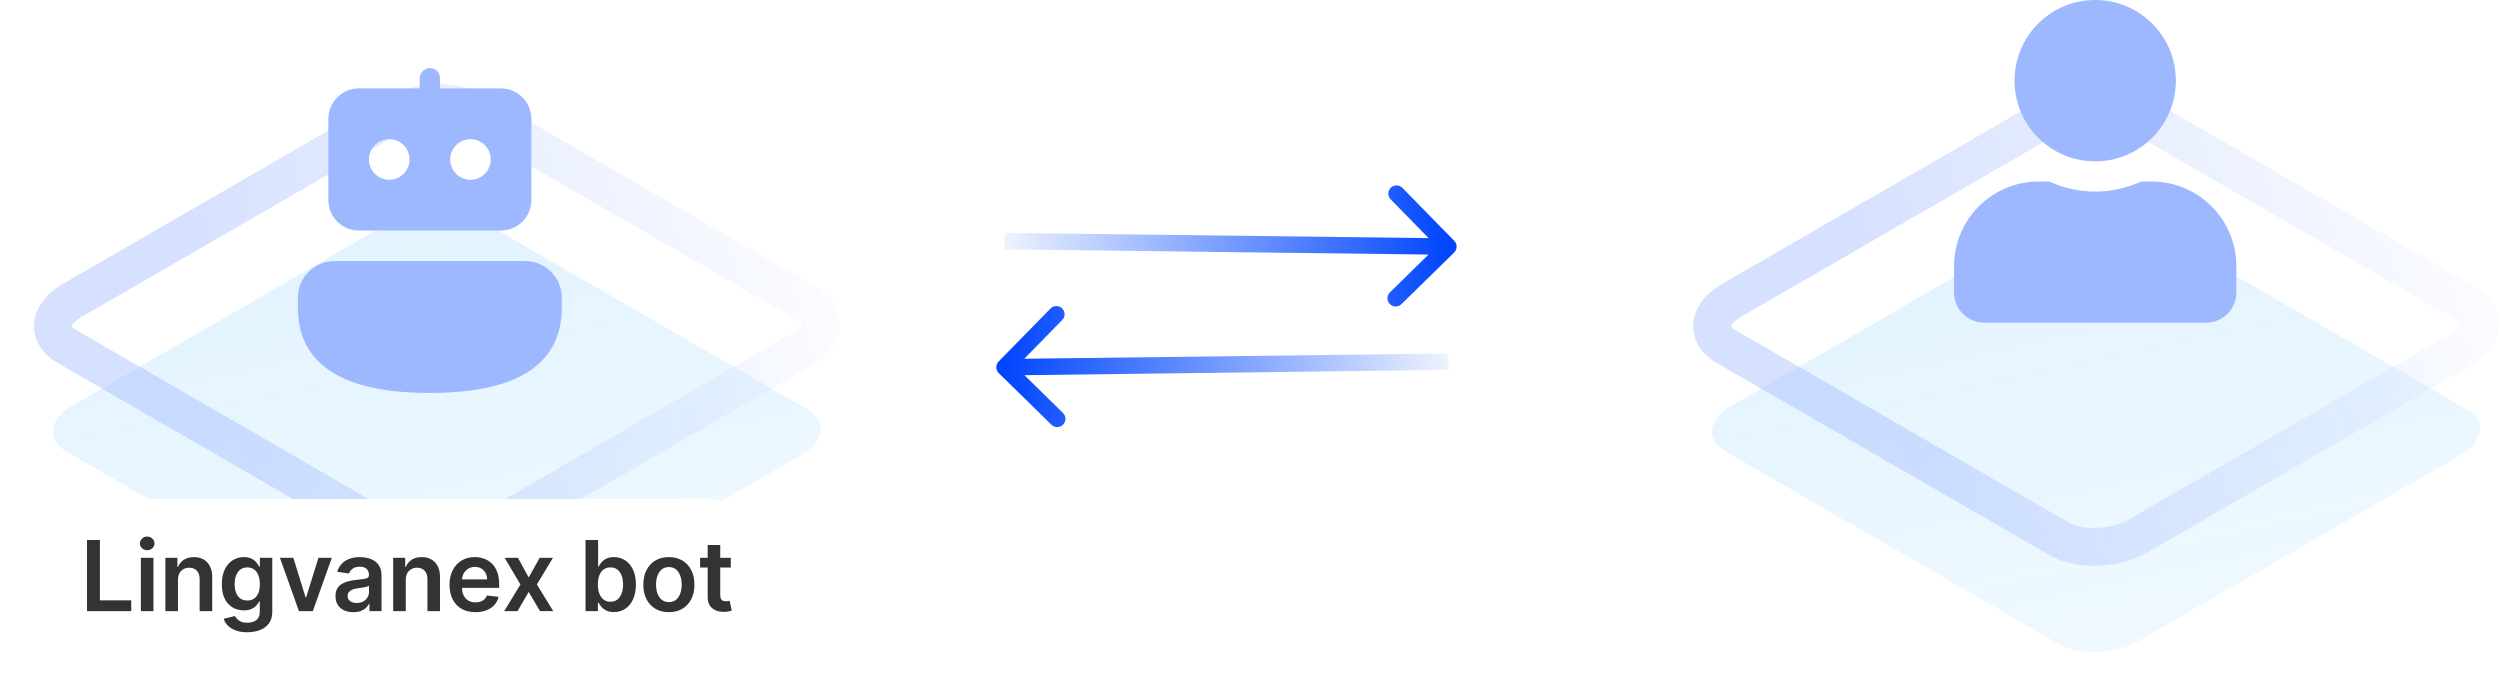 <svg width="368" height="101" viewBox="0 0 368 101" fill="none" xmlns="http://www.w3.org/2000/svg">
<path d="M303.092 94.822L254.051 66.492C251.038 64.758 251.422 61.716 254.889 59.712L302.239 32.363C305.721 30.358 310.979 30.131 313.978 31.879L363.019 60.209C366.031 61.943 365.648 64.985 362.18 66.989L314.83 94.338C311.349 96.343 306.091 96.57 303.092 94.822Z" fill="url(#paint0_linear_238_190)"/>
<path d="M308.221 83.29C305.819 83.29 303.517 82.778 301.698 81.727L252.657 53.397C250.482 52.146 249.232 50.184 249.232 48.038C249.232 45.636 250.781 43.361 253.495 41.784L300.845 14.435C305.222 11.905 311.475 11.691 315.369 13.951L364.41 42.281C366.584 43.532 367.834 45.494 367.834 47.64C367.834 50.042 366.286 52.331 363.571 53.895L316.221 81.243C313.876 82.608 310.977 83.29 308.206 83.29H308.221ZM304.483 76.908C306.643 78.159 310.835 77.931 313.436 76.425L360.786 49.076C361.98 48.393 362.264 47.768 362.264 47.654C362.25 47.626 362.093 47.398 361.624 47.128L312.583 18.799C310.423 17.548 306.245 17.775 303.631 19.282L256.28 46.631C255.087 47.313 254.803 47.938 254.803 48.052C254.817 48.081 254.973 48.322 255.442 48.578L304.483 76.908Z" fill="url(#paint1_linear_238_190)"/>
<path d="M308.412 23.748C314.97 23.748 320.286 18.433 320.286 11.874C320.286 5.315 314.97 0 308.412 0C301.853 0 296.538 5.315 296.538 11.874C296.538 18.433 301.853 23.748 308.412 23.748ZM316.724 26.717H315.175C313.115 27.663 310.824 28.201 308.412 28.201C306 28.201 303.718 27.663 301.649 26.717H300.1C293.217 26.717 287.632 32.301 287.632 39.184V43.043C287.632 45.502 289.627 47.496 292.085 47.496H324.739C327.197 47.496 329.191 45.502 329.191 43.043V39.184C329.191 32.301 323.607 26.717 316.724 26.717Z" fill="#9DB8FF"/>
<path d="M58.86 94.822L9.819 66.492C6.806 64.758 7.19 61.716 10.657 59.712L58.008 32.363C61.489 30.358 66.747 30.131 69.746 31.879L118.787 60.209C121.799 61.943 121.416 64.985 117.948 66.989L70.598 94.338C67.117 96.343 61.859 96.57 58.86 94.822Z" fill="url(#paint2_linear_238_190)"/>
<path d="M63.989 83.29C61.587 83.29 59.285 82.778 57.466 81.727L8.425 53.397C6.251 52.146 5 50.184 5 48.038C5 45.636 6.549 43.361 9.263 41.784L56.613 14.435C60.99 11.905 67.243 11.691 71.137 13.951L120.178 42.281C122.352 43.532 123.603 45.494 123.603 47.64C123.603 50.042 122.054 52.331 119.339 53.895L71.989 81.243C69.644 82.608 66.746 83.29 63.974 83.29H63.989ZM60.251 76.908C62.411 78.159 66.603 77.931 69.204 76.425L116.554 49.076C117.748 48.393 118.032 47.768 118.032 47.654C118.018 47.626 117.861 47.398 117.392 47.128L68.351 18.799C66.191 17.548 62.013 17.775 59.399 19.282L12.049 46.631C10.855 47.313 10.571 47.938 10.571 48.052C10.585 48.081 10.741 48.322 11.21 48.578L60.251 76.908Z" fill="url(#paint3_linear_238_190)"/>
<path d="M214.054 37.163C214.531 36.696 214.537 35.93 214.069 35.452L206.433 27.656C205.965 27.178 205.199 27.168 204.722 27.635C204.246 28.102 204.239 28.868 204.708 29.346L211.495 36.276L204.592 43.036C204.116 43.503 204.109 44.269 204.578 44.747C205.046 45.226 205.812 45.235 206.289 44.769L214.054 37.163ZM147.852 36.702L213.196 37.507L213.216 35.087L147.873 34.282L147.852 36.702Z" fill="url(#paint4_linear_238_190)"/>
<path d="M147.014 54.92C146.538 54.454 146.531 53.688 147 53.209L154.636 45.413C155.104 44.934 155.871 44.925 156.347 45.391C156.824 45.858 156.83 46.624 156.361 47.103L149.574 54.033L156.476 60.792C156.952 61.259 156.958 62.025 156.49 62.504C156.021 62.982 155.255 62.992 154.779 62.525L147.014 54.92ZM213.216 54.449L147.873 55.264L147.853 52.844L213.196 52.029L213.216 54.449Z" fill="url(#paint5_linear_238_190)"/>
<g filter="url(#filter0_d_238_190)">
<rect x="5" y="68.925" width="110.551" height="23.034" rx="11.517" fill="white" shape-rendering="crispEdges"/>
<path opacity="0.8" d="M12.808 85.441V74.971H14.705V83.851H19.316V85.441H12.808ZM20.737 85.441V77.589H22.587V85.441H20.737ZM21.667 76.474C21.374 76.474 21.122 76.377 20.91 76.183C20.699 75.985 20.593 75.748 20.593 75.472C20.593 75.193 20.699 74.956 20.91 74.762C21.122 74.564 21.374 74.465 21.667 74.465C21.964 74.465 22.216 74.564 22.424 74.762C22.635 74.956 22.741 75.193 22.741 75.472C22.741 75.748 22.635 75.985 22.424 76.183C22.216 76.377 21.964 76.474 21.667 76.474ZM26.197 80.84V85.441H24.346V77.589H26.115V78.923H26.207C26.388 78.483 26.676 78.134 27.071 77.875C27.47 77.616 27.963 77.487 28.549 77.487C29.091 77.487 29.563 77.602 29.965 77.834C30.371 78.066 30.684 78.402 30.906 78.841C31.131 79.281 31.241 79.814 31.238 80.442V85.441H29.387V80.728C29.387 80.203 29.251 79.792 28.978 79.496C28.709 79.199 28.336 79.051 27.859 79.051C27.535 79.051 27.247 79.123 26.995 79.266C26.746 79.405 26.55 79.608 26.407 79.874C26.267 80.14 26.197 80.462 26.197 80.84ZM36.391 88.55C35.726 88.55 35.155 88.459 34.678 88.279C34.201 88.102 33.817 87.863 33.528 87.563C33.238 87.263 33.037 86.931 32.924 86.566L34.591 86.162C34.666 86.316 34.775 86.467 34.918 86.617C35.061 86.771 35.254 86.897 35.496 86.996C35.741 87.098 36.05 87.149 36.421 87.149C36.946 87.149 37.381 87.021 37.725 86.766C38.069 86.513 38.241 86.097 38.241 85.518V84.03H38.149C38.054 84.221 37.914 84.417 37.73 84.618C37.549 84.819 37.309 84.988 37.009 85.124C36.712 85.261 36.339 85.329 35.889 85.329C35.286 85.329 34.739 85.188 34.248 84.905C33.761 84.618 33.372 84.192 33.083 83.626C32.796 83.057 32.653 82.345 32.653 81.49C32.653 80.627 32.796 79.9 33.083 79.306C33.372 78.71 33.763 78.258 34.254 77.952C34.744 77.642 35.291 77.487 35.895 77.487C36.355 77.487 36.733 77.565 37.029 77.722C37.329 77.875 37.568 78.061 37.745 78.279C37.922 78.494 38.057 78.696 38.149 78.887H38.251V77.589H40.077V85.569C40.077 86.241 39.916 86.796 39.596 87.236C39.276 87.675 38.838 88.004 38.282 88.223C37.727 88.441 37.096 88.55 36.391 88.55ZM36.406 83.877C36.798 83.877 37.132 83.782 37.408 83.591C37.684 83.4 37.894 83.126 38.037 82.768C38.18 82.41 38.251 81.98 38.251 81.479C38.251 80.985 38.18 80.552 38.037 80.181C37.897 79.809 37.689 79.521 37.413 79.317C37.14 79.109 36.805 79.005 36.406 79.005C35.993 79.005 35.649 79.112 35.373 79.327C35.097 79.542 34.889 79.837 34.749 80.211C34.61 80.583 34.54 81.005 34.54 81.479C34.54 81.96 34.61 82.381 34.749 82.742C34.892 83.1 35.102 83.379 35.378 83.581C35.658 83.778 36 83.877 36.406 83.877ZM48.843 77.589L46.047 85.441H44.002L41.206 77.589H43.179L44.984 83.422H45.065L46.875 77.589H48.843ZM52.015 85.6C51.517 85.6 51.069 85.511 50.67 85.334C50.275 85.153 49.961 84.888 49.73 84.537C49.501 84.186 49.387 83.753 49.387 83.238C49.387 82.795 49.469 82.428 49.633 82.139C49.796 81.849 50.019 81.617 50.302 81.444C50.585 81.27 50.904 81.138 51.258 81.05C51.616 80.958 51.986 80.891 52.368 80.85C52.828 80.803 53.201 80.76 53.487 80.723C53.774 80.682 53.981 80.62 54.111 80.539C54.244 80.453 54.31 80.322 54.31 80.145V80.114C54.31 79.729 54.196 79.431 53.968 79.22C53.739 79.008 53.411 78.903 52.981 78.903C52.528 78.903 52.168 79.001 51.902 79.199C51.64 79.397 51.463 79.63 51.371 79.9L49.643 79.654C49.779 79.177 50.004 78.778 50.318 78.458C50.631 78.134 51.015 77.892 51.468 77.732C51.921 77.568 52.422 77.487 52.971 77.487C53.349 77.487 53.726 77.531 54.101 77.619C54.476 77.708 54.818 77.855 55.128 78.059C55.438 78.26 55.687 78.534 55.875 78.882C56.066 79.23 56.161 79.664 56.161 80.186V85.441H54.382V84.363H54.321C54.208 84.581 54.05 84.785 53.845 84.976C53.644 85.164 53.39 85.315 53.083 85.431C52.78 85.544 52.424 85.6 52.015 85.6ZM52.495 84.24C52.867 84.24 53.189 84.167 53.462 84.02C53.734 83.87 53.944 83.672 54.09 83.427C54.24 83.182 54.316 82.914 54.316 82.624V81.699C54.258 81.747 54.159 81.791 54.019 81.832C53.883 81.873 53.729 81.909 53.559 81.939C53.388 81.97 53.22 81.997 53.053 82.021C52.886 82.045 52.741 82.066 52.618 82.083C52.342 82.12 52.095 82.181 51.877 82.267C51.659 82.352 51.487 82.471 51.361 82.624C51.234 82.774 51.171 82.969 51.171 83.207C51.171 83.548 51.296 83.805 51.545 83.979C51.793 84.153 52.11 84.24 52.495 84.24ZM59.729 80.84V85.441H57.878V77.589H59.647V78.923H59.739C59.92 78.483 60.208 78.134 60.603 77.875C61.002 77.616 61.494 77.487 62.08 77.487C62.622 77.487 63.094 77.602 63.496 77.834C63.902 78.066 64.216 78.402 64.437 78.841C64.662 79.281 64.773 79.814 64.769 80.442V85.441H62.919V80.728C62.919 80.203 62.782 79.792 62.51 79.496C62.241 79.199 61.867 79.051 61.39 79.051C61.066 79.051 60.778 79.123 60.526 79.266C60.277 79.405 60.081 79.608 59.938 79.874C59.799 80.14 59.729 80.462 59.729 80.84ZM69.983 85.595C69.196 85.595 68.516 85.431 67.944 85.104C67.374 84.773 66.936 84.306 66.63 83.703C66.323 83.097 66.169 82.382 66.169 81.561C66.169 80.753 66.323 80.044 66.63 79.434C66.94 78.821 67.373 78.344 67.928 78.003C68.484 77.659 69.136 77.487 69.886 77.487C70.37 77.487 70.827 77.565 71.256 77.722C71.689 77.875 72.071 78.114 72.401 78.437C72.736 78.761 72.998 79.174 73.189 79.675C73.38 80.172 73.475 80.765 73.475 81.454V82.021H67.039V80.774H71.701C71.698 80.419 71.621 80.104 71.471 79.828C71.321 79.549 71.112 79.329 70.842 79.168C70.576 79.008 70.266 78.928 69.912 78.928C69.534 78.928 69.201 79.02 68.915 79.204C68.629 79.385 68.405 79.624 68.245 79.92C68.088 80.213 68.008 80.535 68.005 80.886V81.975C68.005 82.432 68.088 82.824 68.255 83.151C68.422 83.475 68.656 83.724 68.956 83.897C69.256 84.068 69.607 84.153 70.009 84.153C70.278 84.153 70.522 84.116 70.74 84.041C70.958 83.962 71.147 83.848 71.308 83.698C71.468 83.548 71.589 83.362 71.671 83.141L73.398 83.335C73.289 83.792 73.082 84.191 72.775 84.531C72.471 84.869 72.083 85.131 71.609 85.319C71.135 85.503 70.593 85.595 69.983 85.595ZM76.241 77.589L77.826 80.487L79.437 77.589H81.395L79.028 81.515L81.436 85.441H79.488L77.826 82.614L76.18 85.441H74.217L76.609 81.515L74.278 77.589H76.241ZM86.191 85.441V74.971H88.042V78.887H88.118C88.214 78.696 88.349 78.494 88.522 78.279C88.696 78.061 88.931 77.875 89.228 77.722C89.524 77.565 89.903 77.487 90.363 77.487C90.969 77.487 91.516 77.642 92.004 77.952C92.495 78.258 92.883 78.713 93.169 79.317C93.459 79.917 93.604 80.653 93.604 81.525C93.604 82.388 93.463 83.12 93.18 83.724C92.897 84.327 92.512 84.787 92.024 85.104C91.537 85.421 90.985 85.579 90.368 85.579C89.918 85.579 89.545 85.504 89.248 85.355C88.952 85.204 88.713 85.024 88.533 84.813C88.355 84.598 88.217 84.395 88.118 84.204H88.011V85.441H86.191ZM88.006 81.515C88.006 82.023 88.078 82.468 88.221 82.849C88.367 83.231 88.577 83.529 88.85 83.744C89.126 83.955 89.46 84.061 89.852 84.061C90.261 84.061 90.603 83.952 90.879 83.734C91.155 83.512 91.363 83.211 91.503 82.829C91.646 82.444 91.718 82.006 91.718 81.515C91.718 81.028 91.648 80.595 91.508 80.216C91.368 79.838 91.16 79.542 90.884 79.327C90.608 79.112 90.264 79.005 89.852 79.005C89.456 79.005 89.121 79.109 88.844 79.317C88.568 79.525 88.359 79.816 88.216 80.191C88.076 80.566 88.006 81.007 88.006 81.515ZM98.459 85.595C97.692 85.595 97.027 85.426 96.465 85.089C95.903 84.751 95.466 84.279 95.156 83.672C94.849 83.066 94.696 82.357 94.696 81.546C94.696 80.735 94.849 80.024 95.156 79.414C95.466 78.804 95.903 78.33 96.465 77.993C97.027 77.655 97.692 77.487 98.459 77.487C99.226 77.487 99.89 77.655 100.453 77.993C101.015 78.33 101.45 78.804 101.756 79.414C102.066 80.024 102.221 80.735 102.221 81.546C102.221 82.357 102.066 83.066 101.756 83.672C101.45 84.279 101.015 84.751 100.453 85.089C99.89 85.426 99.226 85.595 98.459 85.595ZM98.469 84.112C98.885 84.112 99.232 83.998 99.512 83.77C99.791 83.538 99.999 83.228 100.136 82.839C100.275 82.451 100.345 82.018 100.345 81.541C100.345 81.06 100.275 80.626 100.136 80.237C99.999 79.845 99.791 79.533 99.512 79.301C99.232 79.07 98.885 78.954 98.469 78.954C98.043 78.954 97.689 79.07 97.406 79.301C97.126 79.533 96.916 79.845 96.777 80.237C96.641 80.626 96.572 81.06 96.572 81.541C96.572 82.018 96.641 82.451 96.777 82.839C96.916 83.228 97.126 83.538 97.406 83.77C97.689 83.998 98.043 84.112 98.469 84.112ZM107.57 77.589V79.02H103.055V77.589H107.57ZM104.17 75.707H106.02V83.079C106.02 83.328 106.058 83.519 106.133 83.652C106.211 83.782 106.314 83.87 106.44 83.918C106.566 83.966 106.706 83.99 106.859 83.99C106.975 83.99 107.08 83.981 107.176 83.964C107.275 83.947 107.35 83.931 107.401 83.918L107.713 85.365C107.614 85.399 107.472 85.436 107.288 85.477C107.108 85.518 106.886 85.542 106.624 85.549C106.16 85.562 105.743 85.493 105.371 85.339C105 85.182 104.705 84.94 104.487 84.613C104.272 84.286 104.166 83.877 104.17 83.386V75.707Z" fill="black"/>
</g>
<path d="M77.29 38.424C80.277 38.424 82.697 40.845 82.697 43.831V45.892H82.681C82.58 48.221 81.941 51.142 79.326 53.528C76.469 56.135 71.537 57.839 63.273 57.839C55.008 57.839 50.077 56.135 47.22 53.528C44.605 51.142 43.966 48.221 43.865 45.892H43.849V43.831C43.849 40.845 46.269 38.424 49.255 38.424H77.29Z" fill="#9DB8FF"/>
<path d="M52.814 13.014C50.338 13.014 48.331 15.021 48.331 17.496V29.45C48.331 31.925 50.338 33.932 52.814 33.932H73.733C76.208 33.932 78.215 31.925 78.215 29.45V17.496C78.215 15.021 76.208 13.014 73.733 13.014H64.767C64.767 13.014 64.767 12.442 64.767 11.52C64.767 10.597 64.098 10.025 63.273 10.025C62.448 10.025 61.779 10.714 61.779 11.52V13.014H52.814ZM54.308 23.473C54.308 21.823 55.646 20.485 57.297 20.485C58.947 20.485 60.285 21.823 60.285 23.473C60.285 25.123 58.947 26.461 57.297 26.461C55.646 26.461 54.308 25.123 54.308 23.473ZM66.262 23.473C66.262 21.823 67.6 20.485 69.25 20.485C70.9 20.485 72.238 21.823 72.238 23.473C72.238 25.123 70.9 26.461 69.25 26.461C67.6 26.461 66.262 25.123 66.262 23.473Z" fill="#9DB8FF"/>
<defs>
<filter id="filter0_d_238_190" x="0.483" y="68.925" width="119.584" height="32.067" filterUnits="userSpaceOnUse" color-interpolation-filters="sRGB">
<feFlood flood-opacity="0" result="BackgroundImageFix"/>
<feColorMatrix in="SourceAlpha" type="matrix" values="0 0 0 0 0 0 0 0 0 0 0 0 0 0 0 0 0 0 127 0" result="hardAlpha"/>
<feOffset dy="4.517"/>
<feGaussianBlur stdDeviation="2.258"/>
<feComposite in2="hardAlpha" operator="out"/>
<feColorMatrix type="matrix" values="0 0 0 0 0 0 0 0 0 0 0 0 0 0 0 0 0 0 0.08 0"/>
<feBlend mode="normal" in2="BackgroundImageFix" result="effect1_dropShadow_238_190"/>
<feBlend mode="normal" in="SourceGraphic" in2="effect1_dropShadow_238_190" result="shape"/>
</filter>
<linearGradient id="paint0_linear_238_190" x1="308.535" y1="159.957" x2="281.432" y2="35.6" gradientUnits="userSpaceOnUse">
<stop stop-color="#0D9AFF" stop-opacity="0.01"/>
<stop offset="1" stop-color="#0D9AFF" stop-opacity="0.12"/>
</linearGradient>
<linearGradient id="paint1_linear_238_190" x1="261.62" y1="70.524" x2="376.019" y2="39.345" gradientUnits="userSpaceOnUse">
<stop offset="0.158" stop-color="#A5BDFF" stop-opacity="0.46"/>
<stop offset="1" stop-color="#A5BDFF" stop-opacity="0"/>
</linearGradient>
<linearGradient id="paint2_linear_238_190" x1="64.303" y1="159.957" x2="37.2" y2="35.6" gradientUnits="userSpaceOnUse">
<stop stop-color="#0D9AFF" stop-opacity="0.01"/>
<stop offset="1" stop-color="#0D9AFF" stop-opacity="0.12"/>
</linearGradient>
<linearGradient id="paint3_linear_238_190" x1="17.388" y1="70.524" x2="131.787" y2="39.345" gradientUnits="userSpaceOnUse">
<stop offset="0.158" stop-color="#A5BDFF" stop-opacity="0.46"/>
<stop offset="1" stop-color="#A5BDFF" stop-opacity="0"/>
</linearGradient>
<linearGradient id="paint4_linear_238_190" x1="213.206" y1="36.287" x2="143.24" y2="35.731" gradientUnits="userSpaceOnUse">
<stop stop-color="#0146FE"/>
<stop offset="1" stop-color="#0146FE" stop-opacity="0"/>
</linearGradient>
<linearGradient id="paint5_linear_238_190" x1="147.863" y1="54.044" x2="217.828" y2="53.496" gradientUnits="userSpaceOnUse">
<stop stop-color="#0146FE"/>
<stop offset="1" stop-color="#0146FE" stop-opacity="0"/>
</linearGradient>
</defs>
</svg>
